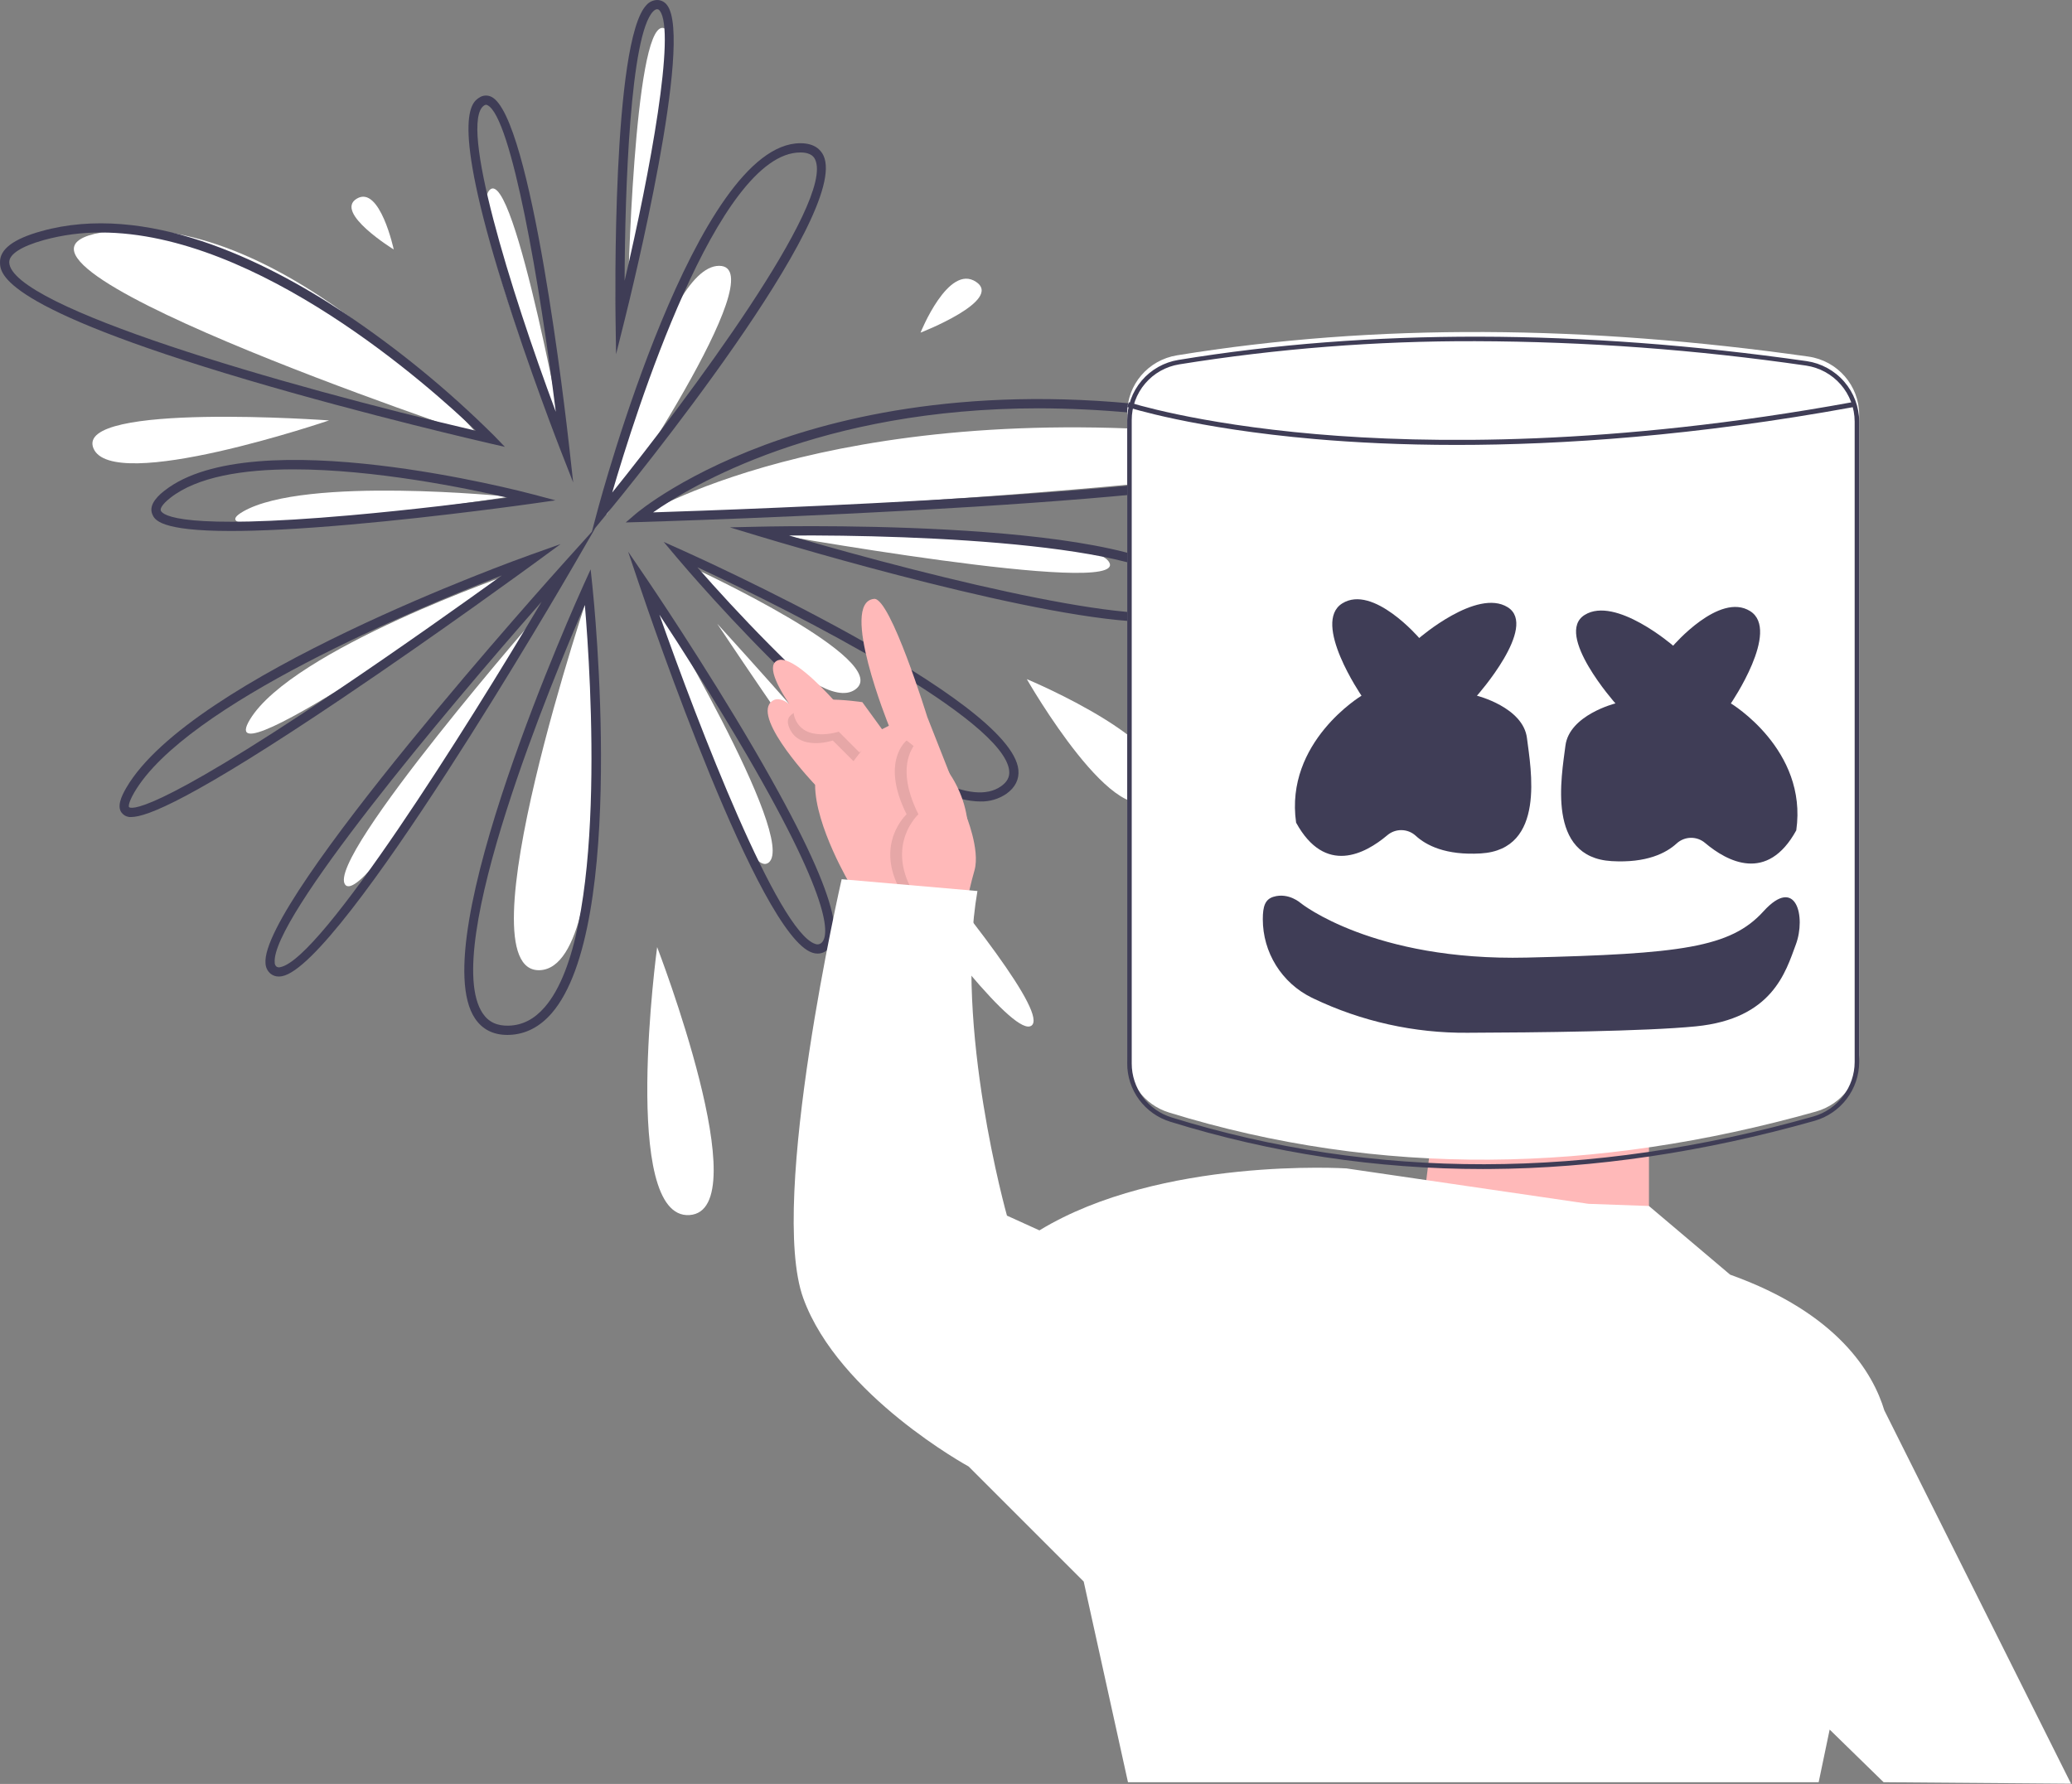 <svg width="886" height="763" viewBox="0 0 886 763" fill="none" xmlns="http://www.w3.org/2000/svg">
<rect x="0" y="0" width="886" height="763" fill="#808080" stroke="none"/>
<g clip-path="url(#clip0)">
<path d="M219.742 245.024C219.742 245.024 125.026 277.646 106.862 307.759C88.697 337.872 219.742 245.024 219.742 245.024Z" fill="white"/>
<path d="M56.091 349.443C55.432 349.493 54.77 349.4 54.15 349.171C53.53 348.942 52.967 348.583 52.498 348.118C49.551 345.463 51.959 340.445 54.026 336.9C81.736 289.399 221.065 239.342 226.982 237.235L239.724 232.697L228.813 240.69C228.41 240.986 187.877 270.655 146.383 298.607C81.873 342.064 62.721 349.443 56.091 349.443ZM214.599 246.113C178.014 260.274 79.421 301.21 57.441 338.892C54.514 343.909 55.133 345.169 55.141 345.18C55.734 345.818 63.221 349.828 143.693 295.654C171.745 276.769 199.42 257.048 214.599 246.113V246.113Z" fill="#3F3D56"/>
<path d="M217.689 212.44C217.689 212.44 130.405 203.468 103.926 218.801C77.448 234.133 217.689 212.44 217.689 212.44Z" fill="white"/>
<path d="M98.748 227.105C68.196 227.105 66.098 222.207 65.137 219.968C63.217 215.487 68.56 211.268 70.316 209.882C108.202 179.97 223.275 210.198 228.155 211.499L237.514 213.995L227.926 215.364C227.54 215.419 188.984 220.903 150.076 224.336C127.385 226.338 110.838 227.105 98.748 227.105ZM125.523 200.746C104.003 200.746 84.316 203.864 72.767 212.983C69.282 215.733 68.417 217.59 68.771 218.41C69.656 220.475 78.11 226.719 149.729 220.399C176.416 218.044 202.936 214.722 217.021 212.859C198.974 208.705 159.908 200.746 125.523 200.746Z" fill="#3F3D56"/>
<path d="M242.668 197.068C242.668 197.068 198.764 91.65 209.402 81.215C220.039 70.78 242.668 197.068 242.668 197.068Z" fill="white"/>
<path d="M245.096 206.341L239.637 192.392C239.504 192.05 226.146 157.834 215.139 122.608C192.468 50.059 201.761 43.864 204.814 41.828C205.567 41.288 206.452 40.962 207.376 40.884C208.3 40.806 209.227 40.979 210.061 41.385C227.185 49.364 241.829 176.934 243.442 191.454L245.096 206.341ZM207.82 44.82C207.525 44.834 207.241 44.938 207.006 45.116C196.095 52.39 218.213 124.004 237.657 176.127C230.988 122.382 218.707 49.774 208.391 44.967C208.214 44.876 208.019 44.826 207.82 44.82V44.82Z" fill="#3F3D56"/>
<path d="M259.262 220.249C259.262 220.249 282.826 113.695 307.513 113.695C332.199 113.695 259.262 220.249 259.262 220.249Z" fill="white"/>
<path d="M253.044 227.602L255.375 218.829C257.087 212.395 297.775 61.256 342.254 61.256C348.352 61.256 350.982 64.117 352.116 66.516C363.976 91.634 269.611 207.467 258.812 220.591L253.044 227.602ZM342.254 65.208C306.751 65.208 271.461 177.417 261.784 210.674C293.626 171.112 357.093 86.314 348.543 68.204C348.191 67.463 347.128 65.208 342.254 65.208Z" fill="#3F3D56"/>
<path d="M273.094 221.312C273.094 221.312 354.11 170.116 520.094 185.744C686.078 201.372 273.094 221.312 273.094 221.312Z" fill="white"/>
<path d="M267.567 223.447L271.809 219.812C272.667 219.076 293.321 201.618 334.703 187.578C372.783 174.656 436.262 162.484 522.417 177.871C558.817 184.371 563.543 189.215 563.226 193.48C562.914 197.695 562.18 207.565 416.747 216.716C345.679 221.187 273.868 223.267 273.15 223.287L267.567 223.447ZM444.226 174.636C350.644 174.636 295.318 207.887 279.276 219.144C298.267 218.536 357.645 216.474 416.508 212.77C551.648 204.267 559.153 194.966 559.284 193.188C559.299 192.998 559.199 188.453 521.723 181.761C496.151 177.104 470.218 174.72 444.226 174.636V174.636Z" fill="#3F3D56"/>
<path d="M324.47 227.316C324.47 227.316 466.381 225.422 474.354 240.575C482.326 255.728 324.47 227.316 324.47 227.316Z" fill="white"/>
<path d="M492.526 266.036C447.229 266.036 338.348 233.511 323.897 229.131L312.054 225.543L324.425 225.265C342.578 224.859 502.067 222.206 512.099 254.315C513.288 258.118 511.91 260.558 510.544 261.936C507.688 264.816 501.299 266.036 492.526 266.036ZM337.414 229.036C403.979 248.545 496.407 270.588 507.738 259.153C508.352 258.534 508.973 257.558 508.329 255.494C501.2 232.682 392.424 228.662 337.414 229.036Z" fill="#3F3D56"/>
<path d="M296.806 243.048C296.806 243.048 382.521 282.666 365.772 294.856C349.023 307.046 296.806 243.048 296.806 243.048Z" fill="white"/>
<path d="M419.179 342.789C377.716 342.789 293.292 243.059 289.365 238.392L283.807 231.785L291.686 235.317C297.435 237.894 432.515 298.782 435.471 329.281C435.863 333.326 434.088 336.863 430.338 339.51C427.056 341.75 423.151 342.897 419.179 342.789V342.789ZM298.209 242.635C330.809 280.037 403.342 353.734 428.057 336.282C430.689 334.425 431.795 332.321 431.539 329.662C429.412 307.734 341.14 262.519 298.209 242.635Z" fill="#3F3D56"/>
<path d="M439.078 290.472C439.078 290.472 510.214 320.112 494.406 339.872C478.598 359.632 439.078 290.472 439.078 290.472Z" fill="white"/>
<path d="M306.686 266.76C306.686 266.76 454.886 428.792 441.054 438.672C427.222 448.552 306.686 266.76 306.686 266.76Z" fill="white"/>
<path d="M279.022 254.904C279.022 254.904 341.418 358.824 328.684 368.927C315.95 379.031 279.022 254.904 279.022 254.904Z" fill="white"/>
<path d="M349.646 407.855C348.868 407.85 348.095 407.72 347.358 407.471C324.483 399.957 278.379 264.974 273.198 249.607L268.59 235.941L276.704 247.865C276.945 248.221 301.198 283.917 322.72 320.846C362.506 389.116 359.208 402.541 353.267 406.699C352.21 407.453 350.944 407.857 349.646 407.855ZM281.968 262.901C298.786 310.639 332.642 398.478 348.591 403.718C348.982 403.882 349.408 403.945 349.829 403.9C350.251 403.856 350.654 403.704 351.001 403.461C354.266 401.176 357.714 388.746 319.314 322.851C305.69 299.473 290.963 276.583 281.968 262.901H281.968Z" fill="#3F3D56"/>
<path d="M252.625 250.952C252.625 250.952 196.468 416.655 230.928 414.947C265.388 413.239 252.625 250.952 252.625 250.952Z" fill="white"/>
<path d="M216.949 442.64C210.902 442.64 206.251 440.276 203.117 435.606C180.885 402.471 246.744 256.341 249.557 250.136L252.562 243.514L253.322 250.746C253.945 256.663 268.208 396.112 235.899 433.366C230.791 439.253 224.715 442.368 217.839 442.622C217.54 442.634 217.243 442.64 216.949 442.64ZM250.086 258.732C237.066 288.669 188.014 406.003 206.4 433.404C208.905 437.14 212.598 438.871 217.692 438.674C223.512 438.458 228.491 435.874 232.914 430.776C259.922 399.635 252.626 288.82 250.086 258.732V258.732Z" fill="#3F3D56"/>
<path d="M233.229 259.189C233.229 259.189 138.964 367.004 147.591 378.359C156.218 389.715 233.229 259.189 233.229 259.189Z" fill="white"/>
<path d="M119.232 417.664C117.984 417.684 116.765 417.281 115.776 416.519C115.104 415.973 114.557 415.29 114.17 414.515C113.783 413.741 113.566 412.892 113.534 412.027C111.166 385.243 236.644 245.677 241.985 239.749L254.617 225.734L245.163 242.062C241.134 249.021 146.205 412.538 120.643 417.521C120.178 417.614 119.706 417.661 119.232 417.664V417.664ZM231.592 257.373C190.019 304.589 115.826 393.085 117.47 411.68C117.456 412.003 117.514 412.326 117.641 412.624C117.768 412.922 117.96 413.187 118.203 413.401C118.447 413.567 118.725 413.676 119.017 413.718C119.308 413.759 119.606 413.734 119.886 413.642C137.552 410.2 199.266 311.776 231.592 257.373H231.592Z" fill="#3F3D56"/>
<path d="M204.936 186.589C204.936 186.589 122.753 89.512 46.757 98.92C-29.24 108.328 204.936 186.589 204.936 186.589Z" fill="white"/>
<path d="M215.89 191.125L209.422 189.647C208.903 189.528 156.961 177.615 105.608 162.418C0.452 131.299 0.112 116.989 0.002 112.288C-0.133 106.614 5.643 102.226 17.659 98.872C62.252 86.425 112.604 110.944 146.979 133.709C170.063 149.138 191.599 166.767 211.284 186.348L215.89 191.125ZM43.179 99.447C34.917 99.405 26.688 100.493 18.72 102.68C9.114 105.36 3.871 108.739 3.952 112.194C4.402 131.166 121.021 164.996 203.492 184.222C183.996 165.52 110.342 99.447 43.179 99.447H43.179Z" fill="#3F3D56"/>
<path d="M140.702 179.816C140.702 179.816 32.022 171.912 39.926 191.672C47.83 211.432 140.702 179.816 140.702 179.816Z" fill="white"/>
<path d="M168.366 106.704C168.366 106.704 162.438 79.04 152.558 84.968C142.678 90.896 168.366 106.704 168.366 106.704Z" fill="white"/>
<path d="M268.482 126.278C268.482 126.278 295.597 12.339 283.307 11.921C271.018 11.503 268.482 126.278 268.482 126.278Z" fill="white"/>
<path d="M263.436 151.505L263.214 136.373C263.142 131.513 261.635 17.166 276.502 2.077C277.069 1.442 277.761 0.931 278.535 0.573C279.308 0.216 280.146 0.021 280.998 0C281.824 0.003 282.638 0.201 283.374 0.578C284.109 0.955 284.746 1.499 285.231 2.168C296.671 16.82 270.166 124.584 267.106 136.824L263.436 151.505ZM280.998 3.952C280.801 3.952 280.203 3.952 279.317 4.851C269.499 14.816 267.22 81.108 267.087 120.094C277.97 73.639 289.062 13.494 282.117 4.6C282.001 4.406 281.837 4.245 281.641 4.131C281.445 4.018 281.224 3.956 280.998 3.952Z" fill="#3F3D56"/>
<path d="M393.63 142.272C393.63 142.272 405.486 112.632 417.342 120.536C429.198 128.44 393.63 142.272 393.63 142.272Z" fill="white"/>
<path d="M280.998 405.08C280.998 405.08 265.19 521.664 294.83 519.688C324.47 517.712 280.998 405.08 280.998 405.08Z" fill="white"/>
<path d="M363.688 378.567C363.688 378.567 348.542 353.324 348.542 335.654C348.542 335.654 322.037 307.887 329.61 300.314C337.182 292.741 353.59 321.77 353.59 321.77C353.59 321.77 323.299 287.692 332.134 282.644C340.969 277.595 369.998 315.46 369.998 315.46L380.096 310.411C380.096 310.411 358.649 257.514 373.785 256.138C380.727 255.507 396.504 306.625 396.504 306.625L412.912 348.276C412.912 348.276 419.222 363.421 416.698 372.256C415.16 377.658 413.896 383.135 412.912 388.664L363.688 378.567Z" fill="#FFB9B9"/>
<path opacity="0.1" d="M402.814 384.878C402.814 384.878 411.649 370.994 408.452 349.795C405.254 328.595 387.669 316.722 387.669 316.722C387.669 316.722 376.309 325.557 387.669 348.276C387.669 348.276 373.785 360.897 385.144 381.091" fill="black"/>
<path d="M407.863 384.878C407.863 384.878 416.698 370.994 413.501 349.795C410.303 328.595 392.717 316.722 392.717 316.722C392.717 316.722 381.358 325.557 392.717 348.276C392.717 348.276 378.833 360.897 390.193 381.091" fill="#FFB9B9"/>
<path opacity="0.1" d="M373.154 314.828L366.212 304.1C366.212 304.1 333.396 299.052 337.182 310.411C340.969 321.77 356.115 316.722 356.115 316.722L364.95 325.557L373.154 314.828Z" fill="black"/>
<path d="M378.833 314.197L368.736 300.314C368.736 300.314 335.92 295.265 339.707 306.625C343.493 317.984 358.639 312.935 358.639 312.935L367.474 321.77L378.833 314.197Z" fill="#FFB9B9"/>
<path d="M612.963 480.17L606.652 530.656L705.1 536.967V476.384L612.963 480.17Z" fill="#FFB9B9"/>
<path d="M885.587 762.892L805.749 603.216C800.98 587.422 786.085 561.698 739.809 545.171L705.1 515.809L679.226 514.88L575.729 499.734C575.729 499.734 496.214 494.685 444.465 526.239L430.582 519.928C430.582 519.928 407.863 439.15 417.96 381.091L359.901 376.043C359.901 376.043 328.347 513.617 343.493 555.268C358.639 596.92 414.174 627.211 414.174 627.211L463.398 676.435L482.33 762.261H777.673L782.373 739.743L805.441 762.261L885.587 762.892Z" fill="white"/>
<path d="M776.509 475.422C682.577 501.846 590.256 503.714 499.886 475.829C489.263 472.551 482 462.834 482 451.806V176.789C482 164.483 490.988 153.986 503.237 151.985C588.486 138.057 678.798 139.136 773.254 152.505C785.735 154.272 795 164.889 795 177.387V451.224C795 462.484 787.436 472.348 776.509 475.422Z" fill="white"/>
<path d="M582.19 297.559C582.19 297.559 560.802 266.3 573.964 258.074C587.126 249.848 606.868 272.88 606.868 272.88C606.868 272.88 631.546 251.493 644.708 259.719C657.869 267.945 631.546 297.559 631.546 297.559C631.546 297.559 651.289 302.494 652.934 315.656C654.579 328.817 661.16 363.367 633.191 365.012C618.208 365.893 609.835 361.581 605.29 357.386C603.636 355.904 601.5 355.072 599.279 355.046C597.057 355.019 594.902 355.8 593.213 357.243C583.729 365.234 566.648 374.444 554.222 351.85C549.286 317.301 582.19 297.559 582.19 297.559Z" fill="#3F3D56"/>
<path d="M740.13 300.849C740.13 300.849 761.517 269.59 748.356 261.364C735.194 253.138 715.452 276.171 715.452 276.171C715.452 276.171 690.774 254.783 677.612 263.009C664.45 271.235 690.773 300.849 690.773 300.849C690.773 300.849 671.031 305.785 669.386 318.946C667.741 332.108 661.16 366.657 689.128 368.302C704.111 369.184 712.484 364.871 717.029 360.677C718.683 359.194 720.82 358.362 723.041 358.336C725.262 358.31 727.417 359.091 729.106 360.534C738.591 368.524 755.671 377.734 768.098 355.141C773.034 320.591 740.13 300.849 740.13 300.849Z" fill="#3F3D56"/>
<path d="M556.225 386.281C556.225 386.281 587.087 411.129 652.897 409.562C718.707 407.995 739.989 405.309 754.056 389.797C768.123 374.286 772.292 392.201 767.924 403.945C763.556 415.688 757.946 435.728 725.161 438.976C703.578 441.115 656.929 441.622 627.572 441.718C604.753 441.907 582.191 436.888 561.605 427.043C561.332 426.911 561.061 426.779 560.791 426.645C554.546 423.561 549.288 418.792 545.611 412.877C541.934 406.962 539.984 400.136 539.982 393.171C539.984 387.637 540.959 384.646 544.561 383.556C551.054 381.592 556.225 386.281 556.225 386.281Z" fill="#3F3D56"/>
<path d="M634.049 500C588.75 500.024 543.708 493.206 500.454 479.778C495.103 478.143 490.421 474.834 487.099 470.341C483.776 465.848 481.988 460.409 482 454.825V179.705C481.982 173.51 484.179 167.513 488.196 162.79C492.213 158.067 497.786 154.929 503.914 153.94C585.542 140.516 675.927 140.69 772.559 154.457C778.78 155.374 784.465 158.486 788.582 163.228C792.7 167.97 794.977 174.028 795 180.302V454.243C794.977 459.929 793.104 465.454 789.663 469.987C786.223 474.52 781.4 477.815 775.921 479.378C728.601 492.777 681.821 499.713 636.878 499.991C635.938 499.997 634.99 500 634.049 500ZM630.9 145.928C588.476 145.786 546.112 149.102 504.229 155.842C498.553 156.759 493.391 159.665 489.67 164.039C485.95 168.413 483.915 173.968 483.932 179.705V454.825C483.922 459.997 485.578 465.036 488.656 469.197C491.734 473.359 496.072 476.423 501.029 477.937C587.388 504.761 679.697 504.622 775.392 477.523L775.656 478.451L775.392 477.523C780.468 476.077 784.936 473.025 788.123 468.826C791.311 464.628 793.046 459.51 793.068 454.243V180.302C793.047 174.491 790.938 168.881 787.125 164.489C783.312 160.097 778.047 157.215 772.286 156.365C725.463 149.559 678.217 146.071 630.9 145.928V145.928Z" fill="#3F3D56"/>
<path d="M622.846 190.297C599.211 190.297 578.987 189.237 562.427 187.8C510.343 183.283 482.278 174.166 482 174.074L482.672 172.037C482.948 172.128 510.844 181.182 562.713 185.672C610.584 189.818 689.252 190.81 792.147 172L792.533 174.111C724.933 186.467 667.747 190.297 622.846 190.297Z" fill="#3F3D56"/>
</g>
<defs>
<clipPath id="clip0">
<rect width="885.587" height="762.892" fill="white"/>
</clipPath>
</defs>
</svg>
